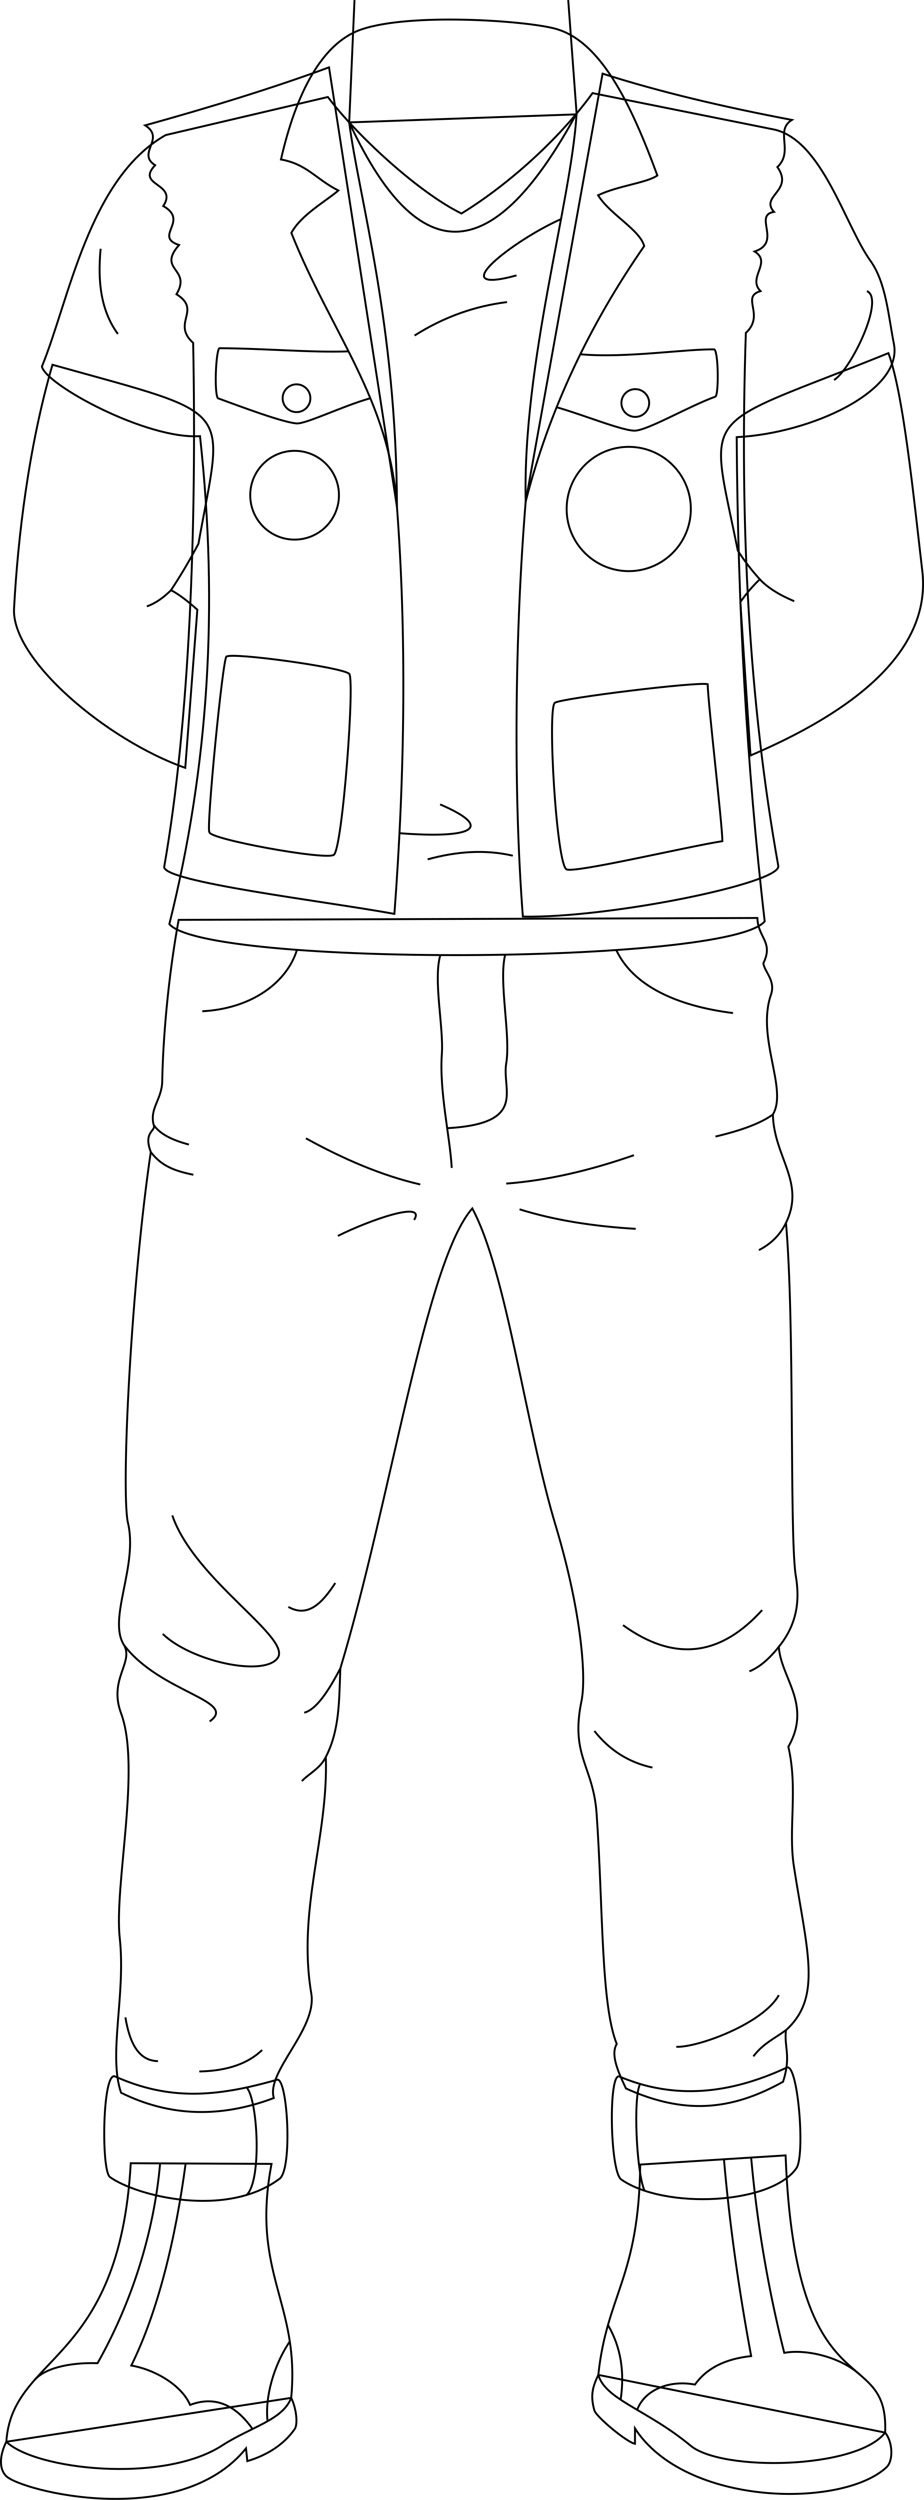 <svg id="presence" xmlns="http://www.w3.org/2000/svg" viewBox="0 0 964 2606.11">
  <defs>
    <style>
      .cls-1 {
        fill: none;
        stroke: #000;
        stroke-miterlimit: 10;
        stroke-width: 2px;
      }
    </style>
  </defs>
  <title>epilogue</title>
  <g id="tristanSole">
    <path class="cls-1" d="M923.45,2536c8,9.75,8.81,29.3,1.36,36.21-46.38,43-209.74,40.77-262.34-40.53v16c-8.2-1.37-40.4-28-42.36-34.84-4.65-16.21-1.39-25.27,4.1-37Z"/>
    <path class="cls-1" d="M303.79,2499.79c5,9.87,7.56,27.37,3.46,32.84-11.29,15.94-28.43,26.88-49.19,33.11l-1.42-13.25c-69.68,86-235.4,44.37-250.41,28.65-8.53-8.93-5.32-24.39.36-35.58Z"/>
  </g>
  <g id="tristanBoot">
    <path class="cls-1" d="M819.6,2247c10.25,270.55,107.95,193.35,103.85,289-29.38,38.25-170.14,40.81-202.91,13.66-45.41-37.63-88.82-47.82-96.33-73.79,8.88-84,42.35-101.11,43.72-219.3Z"/>
    <path class="cls-1" d="M283.29,2255.88c-21.86,114.78,30.06,144.84,20.5,243.91-8.89,23.22-41.34,29.84-72.42,49.87-61.49,39.63-194,25.28-224.78-4.1,6.15-91.55,118.2-79.93,129.81-290.36Z"/>
  </g>
  <g id="clothesDisplayLine">
    <path class="cls-1" d="M167.06,2255.2c-6.45,73.28-30.08,146.09-65.29,208.46-23.75-.84-52.56,3.26-65.3,17.07"/>
    <path class="cls-1" d="M193.67,2255.47c-10.46,78.3-28.92,154.5-56.69,210.61,24.88,4.29,52.65,20.67,61.32,41.06,26.43-9.94,47.67.36,65.18,25.11"/>
    <path class="cls-1" d="M302.35,2441c-17.29,25.61-26,58.75-23.2,83.08"/>
    <path class="cls-1" d="M755.3,2251.06c5.72,66.85,15.41,135.34,28.37,205.18-27.19,2.89-46.48,12.69-58.63,29.71-27.56-5.22-53,6.16-60.27,26.36"/>
    <path class="cls-1" d="M783.67,2249.27a1305.26,1305.26,0,0,0,34.54,203.61c22.34-4.16,58.55,4.06,79.22,23"/>
    <path class="cls-1" d="M634.3,2423.81q19.8,34,13.2,77.9"/>
  </g>
  <path id="tristanJeans" class="cls-1" d="M790.2,957c.45,20.59,17.1,25,6.21,47.17,1.25,9.35,13,17.94,7.93,32.8-15.45,44.9,17.85,98.35,2,124.85,1,44.48,34.25,70.77,13.66,113,9.2,105.9,3.65,317,9.93,366.2,4.74,26,2.35,51.47-17.38,75.72,1.76,32,35.05,60.06,9.93,104.27,10.23,44.29-.29,85.48,5.79,124.81,13.63,88.26,29.81,136.26-8.27,170.63-2.19,17.87,5.7,26.64-3.07,53.8-55.45,31-104.63,33.75-163.86,7-9.64-20.15-15.77-35.93-9.64-46.44-16.65-41.19-14.15-142.1-21-240.1-3.51-50-27.59-60-15.77-117.42,5.64-27.41-1.76-99.18-26.67-181.86-32.09-106.47-51.05-264-87.25-331.65-49.16,56-85.28,305.85-137.65,479.51-1.38,33.08-.55,64.1-15.16,92.34,2.76,84.07-30,158.32-15.16,246.7,6.24,37.12-47.37,81.31-39.1,108.88-55.66,21-108.82,19.48-159.36-5.51-13.59-39.41,5.07-102.28-1.38-161.25-6-54.63,22.39-177.8,1.38-234.3-13.35-35.89,13.91-53.21,2.75-71.67-16.81-27.81,15.65-82.73,4.14-128.17-6.89-38.59,4.11-250.42,24.11-385.37-8.19-21.59,5.95-21.59,3-28.29-4.46-17.12,8.61-26.57,8.94-45.42.74-43.18,6-107.23,17.12-168.26Z"/>
  <g id="tristanJeansInner">
    <path class="cls-1" d="M820.78,2155.5c-59.69,27.67-117,33.61-174.55,9.32-11.56-4.88-10,99,1.9,107.3,45.07,31.4,156.34,26.3,182.75-11.76C840.3,2246.79,832.45,2150.09,820.78,2155.5Z"/>
    <path class="cls-1" d="M289,2168.15c11-3.16,16.47,92.85,2.72,103.17-55.51,41.63-149.36,18.18-177-1.72-9.36-6.75-7.85-110.75,5.3-104.89C175.91,2189.65,224.53,2186.63,289,2168.15Z"/>
  </g>
  <g id="clothesDisplayLine-2" data-name="clothesDisplayLine">
    <path class="cls-1" d="M459.39,995.73c-7.54,25.62,3.54,75.2,1.59,102.84-2.79,39.61,8.46,85.82,10.31,119"/>
    <path class="cls-1" d="M526.94,995.73c-6.75,28.51,6.06,83.86,1.18,113-4.68,27.92,22.53,62.75-62,67.45"/>
    <path class="cls-1" d="M642.94,990.42c17.27,36.85,62.24,58.28,121.81,65.7"/>
    <path class="cls-1" d="M309.79,990.25c-10,33-46.15,61.25-98.75,64"/>
    <path class="cls-1" d="M257.29,2176.19c11.56,12.27,16.19,96.89,0,112.08"/>
    <path class="cls-1" d="M667.89,2172.55c-7.43,12.69-4,92.47,4.57,111.27"/>
  </g>
  <g id="clothesFoldLine">
    <path class="cls-1" d="M319.17,1186.73c39.41,21.69,79.11,38.85,119.31,48.09"/>
    <path class="cls-1" d="M661.36,1204.3c-44.86,15.62-89.31,26.27-133.17,29.6"/>
    <path class="cls-1" d="M663.21,1281.07c-43.8-2.59-84.57-8.89-121.15-20.35"/>
    <path class="cls-1" d="M432,1271.82c13.15-20.68-46.24,0-79.53,16.65"/>
    <path class="cls-1" d="M806.34,1161.86c-12.86,9.39-33.74,16.85-59.89,23"/>
    <path class="cls-1" d="M820,1274.82c-5.83,12.11-15.14,21.67-28.23,28.44"/>
    <path class="cls-1" d="M160.25,1172.66c6.55,9.71,19.8,16.08,36.84,20.55"/>
    <path class="cls-1" d="M157.28,1201c11.14,14.45,24.32,19.59,44.44,23.7"/>
    <path class="cls-1" d="M129,1714.49c37.47,50.27,120.4,58.56,89.71,80.13"/>
    <path class="cls-1" d="M179.76,1579.82c23.23,68,126.72,128.4,109.48,149.28-15.76,19.07-90.4,2.49-119.43-25.71"/>
    <path class="cls-1" d="M349.78,1650.31c-13.72,21-28.56,36.47-48.93,24.88"/>
    <path class="cls-1" d="M355.06,1739.3c-12.7,24.32-25.3,43-37.63,46.19"/>
    <path class="cls-1" d="M795.13,1678.51c-41.54,45.84-89.08,56.07-145.13,15.76"/>
    <path class="cls-1" d="M812.55,1716.74c-9.64,12.25-19.79,21.25-30.69,25.63"/>
    <path class="cls-1" d="M620.14,1804.57c15.49,19.71,35.45,32.75,60.55,38.15"/>
    <path class="cls-1" d="M812.55,2079.91c-16.59,29.86-84.59,54.74-107,53.91"/>
    <path class="cls-1" d="M820,2116.45c-12.43,9.07-23.69,13.8-34,27.32"/>
    <path class="cls-1" d="M273.48,2137.13c-14.31,13.79-35.51,21.78-65.52,22.4"/>
    <path class="cls-1" d="M130.83,2103.13c4.43,26.64,13.68,45.29,34,45.62"/>
    <path class="cls-1" d="M339.9,1831.64c-5.43,11.8-19.15,18.54-24.95,25.18"/>
  </g>
  <g id="skinWhite">
    <path class="cls-1" d="M926.88,368.13c15.42,41.68,25.73,144.74,35.33,227C973,687.51,872.13,749.61,783,787.58l-10.6-159.83a150.7,150.7,0,0,1,20.31-23.84,218,218,0,0,1-23-30C739.13,421.92,726.53,449.21,926.88,368.13Z"/>
    <path class="cls-1" d="M54.73,380.26C29.83,465.94,18.6,560.47,14.65,634.49c-2.83,53.06,96.72,137.19,178.64,166l12.6-164.9c-7.12-6.21-17.35-15.08-27.48-20.32,8.49-12.87,18.35-28.86,28.62-48.39C233.25,419.82,249,434.52,54.73,380.26Z"/>
    <path class="cls-1" d="M592.82.07l8.74,118.28c-79.11,145.18-158.19,178.82-237.24,9.26L369.84.07"/>
  </g>
  <g id="skinFoldLine">
    <path class="cls-1" d="M178.41,615.31c-8.23,8.08-16.61,13.92-25.18,16.81"/>
    <path class="cls-1" d="M792.66,603.91c9,9.59,21.63,16.83,36,22.89"/>
  </g>
  <path id="tristanShirt" class="cls-1" d="M618.2,97.07c-36.06,49.71-90.32,97.08-136.77,125.52-45.6-22.4-110.64-82.89-139.35-121.47L172.86,140.81C92.74,186.05,72,313.3,43.73,382.1,47.5,401,153.06,458.45,208.67,454.68c19.45,178.22,9,344.5-32,508.68,37.68,44.56,583.41,42.64,621.13-2.83-18.85-162.92-28-328.3-29.22-504.8,77.29-3.88,173.86-48,164-97.31-5.66-28.27-8-63.63-24.51-86.6-26.27-36.6-49.94-125-99.91-136.67Z"/>
  <g id="tristanVest">
    <path class="cls-1" d="M628.66,76.77c58.58,18.76,125.2,34.55,197.5,48.25-18.29,11.27,2.41,32.62-15.12,49.14,17.53,24.78-18.49,30.05-3.55,46.74-22,3.52,8.78,31.63-20.21,41.29,18.45,11.43-7.91,27.24,6.15,41.3-21.09,6.15,5.17,24.57-15.3,43.6-6.78,203.17,3.61,386.5,33.85,555.65,3.23,18.06-177.65,54.7-266.48,52.81-10-129.95-8.39-293.86,2.94-432.69Z"/>
    <path class="cls-1" d="M343.27,70.21c-58,21.39-122.93,41.34-191.83,60.48,21.72,13.92-9.39,28.94,10.4,41.58C141,194,186,190.74,170.34,214.79c27.5,15.64-10.56,31.74,16.45,40.64-23.28,26.5,13.48,24.21-2.66,51.3,26.87,16.89-5.6,29.91,17.39,50.76,3.78,192.77-3.72,394.83-30.18,546-2.77,15.82,168.15,36.07,240.14,49.25,11.25-150.25,12.54-292,2.67-424.24Z"/>
  </g>
  <circle id="tristanPatchTopLeft" class="cls-1" cx="655.96" cy="530.63" r="64.79"/>
  <circle id="tristanPatchTopRight" class="cls-1" cx="307.34" cy="516.27" r="46.28"/>
  <path id="tristanPatchBottomLeft" class="cls-1" d="M578.92,732.61c7.8-4.83,147.69-22,159.36-19.36.71,23.06,15.36,147,15.36,163.69-36.08,5.55-152.29,33.16-162.46,29.46C580.56,902.54,570.83,737.63,578.92,732.61Z"/>
  <path id="tristanPatchBottomRight" class="cls-1" d="M364,702.24c-8.36-6.8-120.32-22.1-127.67-17.81-3.79-.37-21.6,182.71-17.81,183.08-1.3,7.09,119.86,29.36,129.65,23.75C357.36,886,370.83,702.81,364,702.24Z"/>
  <g id="tristanJacketButton">
    <circle class="cls-1" cx="662.78" cy="420.15" r="14.48"/>
    <circle class="cls-1" cx="309.34" cy="415.15" r="14.48"/>
  </g>
  <path id="tristanLapel" class="cls-1" d="M685.82,182.94c-11.5,7.91-40.51,10.5-61.84,20.62,12.24,19.94,43.69,36,48.1,53-56.84,81.9-99,170.27-123.64,266.29-3.35-143.81,47.33-311.16,53.07-403.64l-237.2,8.39c10,78.05,49.27,209.69,49.84,400.92-7.93-112.44-68.3-180.8-110.19-285.7C314,224.19,339.2,210.31,353,198.61c-22.92-11.46-32.71-27.53-59.88-32.35,15.76-68.95,42.57-121.2,83.52-135.43,50.57-17.58,170-9.47,202.14-1.06C626.26,42.18,658,107.28,685.82,182.94Z"/>
  <g id="clothesDisplayLine-3" data-name="clothesDisplayLine">
    <path class="cls-1" d="M605.45,369.32c47.11,4.29,110.15-5.69,139.91-5.05,4.34,3.93,4.51,47.6,1,49.25-26.85,9.58-69.6,34.6-83.58,35.43-12.28.73-54.71-16.7-82-24.39"/>
    <path class="cls-1" d="M363.63,366.31c-39.64,1.41-87.41-3.1-134.86-3.29-3.62,3.91-5.36,46.35-1.51,52.13,24,8.78,67.24,25.06,82.08,26.27,9.7.79,47.55-17.91,77-26.27"/>
  </g>
  <g id="clothesFoldLine-2" data-name="clothesFoldLine">
    <path class="cls-1" d="M585.32,228.41c-48.37,21.33-125.44,80.2-46.44,58.71"/>
    <path class="cls-1" d="M529,314.92c-33.88,4.16-66.07,15.6-96.46,34.87"/>
    <path class="cls-1" d="M105,259.33c-3.27,33.81.16,64.59,18,88.83"/>
    <path class="cls-1" d="M416.77,868.61c77.3,6,99-5.72,42.42-30"/>
    <path class="cls-1" d="M535,892.06c-28.73-6.62-58.43-4.55-88.84,3.82"/>
    <path class="cls-1" d="M904.45,303.47c19.08,8.18-16.89,82.29-34.33,92.65"/>
  </g>
</svg>
